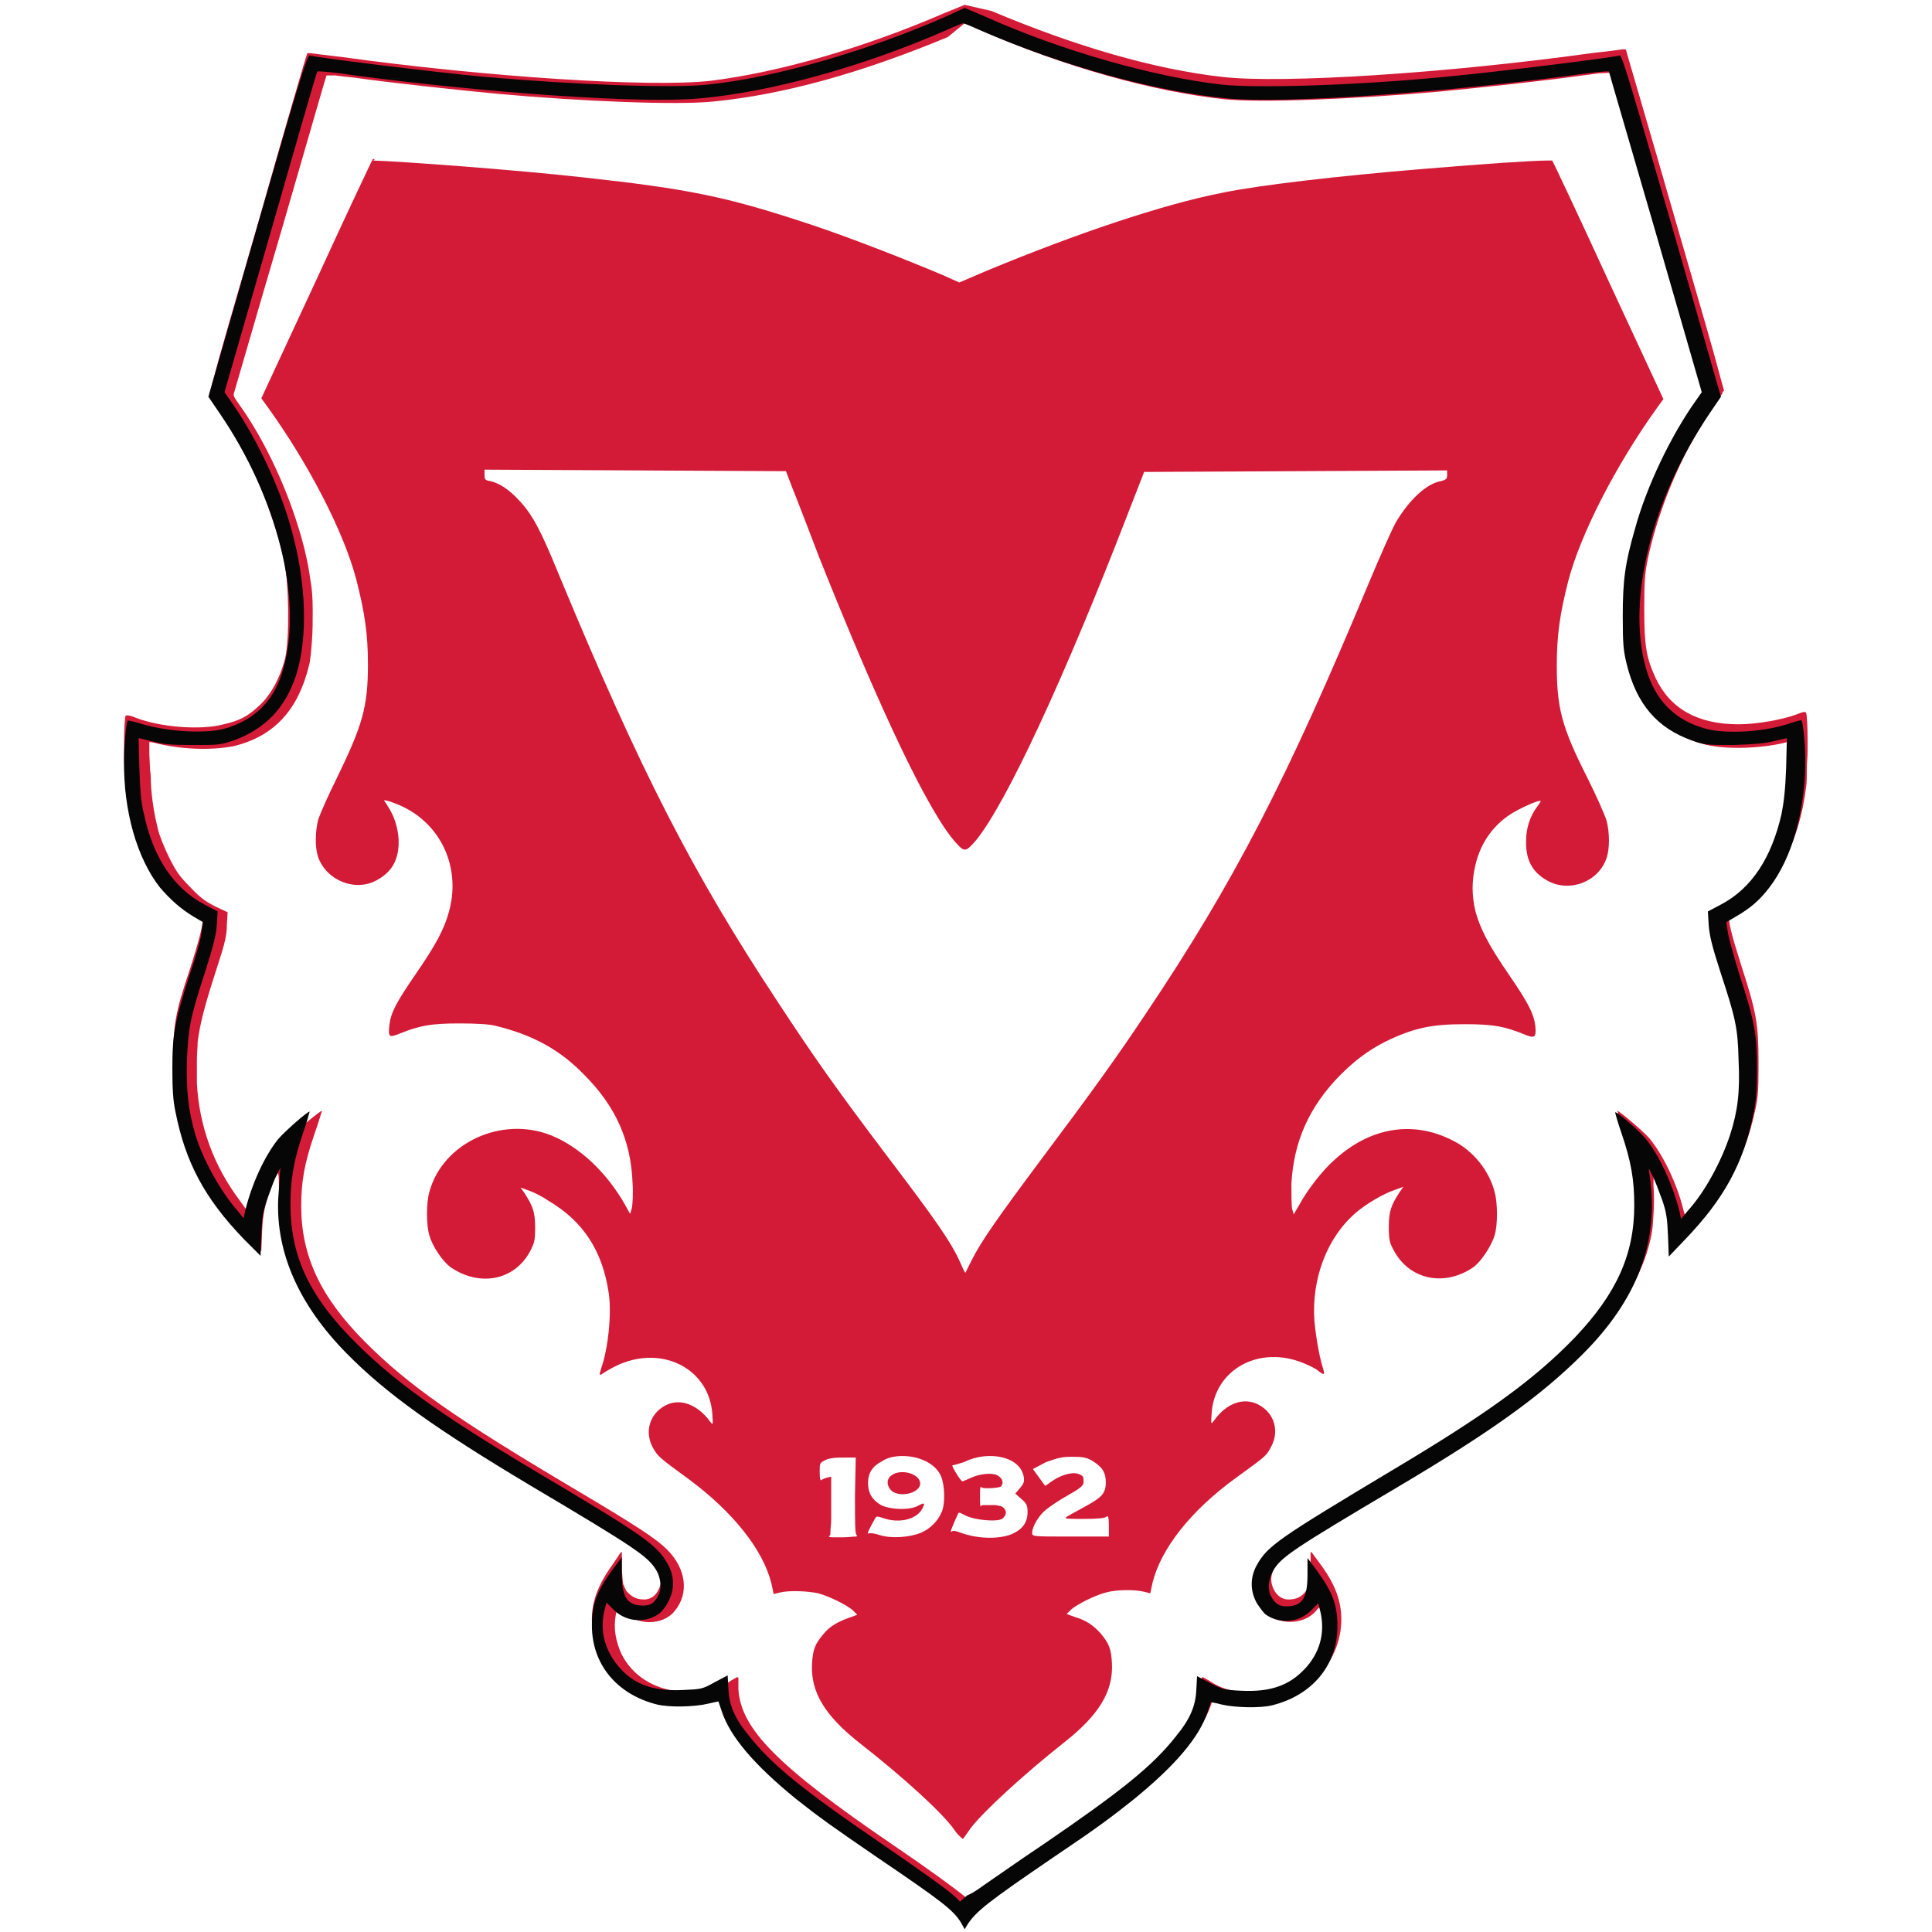 <?xml version="1.0" encoding="utf-8"?>
<!-- Generator: Adobe Illustrator 21.1.0, SVG Export Plug-In . SVG Version: 6.00 Build 0)  -->
<svg version="1.1" id="Layer_1" xmlns="http://www.w3.org/2000/svg" xmlns:xlink="http://www.w3.org/1999/xlink" x="0px" y="0px"
	 viewBox="0 0 200 200" style="enable-background:new 0 0 200 200;" xml:space="preserve">
<style type="text/css">
	.st0{fill:#D31B37;}
	.st1{fill:#060606;}
</style>
<g id="_x3C_Group_x3E_" transform="matrix(0.794,0,0,0.794,-1114.799,295.234)">
	<path id="path2474" class="st0" d="M1529.8-371.2l-2.7,1.1c-10.4,4.5-21.5,7.7-30.4,8.8c-7.9,0.9-29.3-0.5-48.1-3.1
		c-1.8-0.2-3.3-0.4-4.1-0.5c0,0-0.1,0-0.1,0c0,0,0,0,0,0c-0.2,0-0.3,0-0.3,0c-0.1,0.1-3,10.1-6.5,22.4c-3.4,11.7-5,17.2-5.7,19.9
		l-0.6,2.2l0.1,0.2c0,0.2,0.1,0.3,0.1,0.3c0.8,0.8,3.2,4.7,4.4,7.1c2.3,4.4,4.2,9.6,5.2,14.2c0.6,3,0.7,10,0.1,12.6
		c-0.6,2.4-1.8,4.7-3.3,6.1c-1.5,1.4-2.5,2-4.7,2.5c-3,0.8-8.3,0.4-11.6-0.9c-0.7-0.3-1.1-0.3-1.2-0.2c-0.1,0.2-0.2,1.8-0.2,3.7
		c0,0.5,0,0.9,0,1.3c0,0.7,0,1.4,0.1,2.1c0,0,0,0.1,0,0.1c0,1,0.1,1.8,0.1,2.4c0.5,4.1,1.6,7.6,3.4,10.5c0.5,0.8,1.3,1.8,2.2,2.7
		c0.1,0.1,0.2,0.2,0.4,0.4c0.1,0.1,0.2,0.2,0.2,0.2c0.1,0.1,0.3,0.3,0.4,0.4c0,0,0,0,0,0c0.7,0.7,1.5,1.2,2,1.6
		c0.7,0.4,1.3,0.8,1.4,1c0.2,0.5-0.3,2.5-1.6,6.6c-2,5.9-2.2,7.4-2.2,12.5c0,3.6,0.1,4.6,0.5,6.4c1.3,5.9,3.9,10.6,8.4,15.3l1.4,1.4
		l1.2,1.2v0l0-0.1l0.1-2.5c0.1-2.1,0.3-3,0.8-4.6c0.4-1.1,0.8-2.3,1-2.7c0.3-0.6,0.4-0.4,0.4,2c0,0.2,0,0.4,0,0.5
		c-0.1,1.1,0,2.2,0.1,3.2c0,0,0,0,0,0c0.1,1.5,0.2,2.2,0.5,3.5c0.7,2.7,2.7,6.7,4.5,9.1c1.8,2.4,6.1,6.7,9,9
		c5.3,4.2,10.6,7.7,22,14.4c10.6,6.3,12.3,7.5,13.3,9.4c0.5,1,0.6,1.9,0.1,2.9c-0.4,0.8-0.9,1.2-1.7,1.3c-0.1,0-0.2,0-0.3,0
		c-0.9,0-1.6-0.4-2.2-1.1c-0.1-0.2-0.2-0.4-0.3-0.6c0,0,0,0,0,0c0-0.1,0-0.2-0.1-0.2c-0.1-0.4-0.1-1-0.2-1.9c0,0,0,0,0-0.1
		c0-0.1,0-0.1,0-0.2v-2.1l-0.1,0.1l0-0.1l-1,1.5c-2.4,3.3-3.1,5.8-2.7,8.8c0.7,4.5,4.2,8.1,8.9,9c2.5,0.5,4.4,0.4,7.3-0.4
		c0.2,0,0.4,0.3,0.6,0.8c0.8,2.4,2.5,4.9,5.5,7.9c0.1,0.1,0.2,0.2,0.3,0.3c3.7,3.6,6.2,5.5,15.7,12c6.9,4.7,8.8,6.1,9.7,7.5
		c0.2,0.3,0.4,0.5,0.5,0.7l0.2,0.3l0.1-0.1c0.1-0.1,0.4-0.5,0.7-0.9c0.9-1.3,2.8-2.8,9.7-7.5c9.5-6.5,12-8.4,15.7-12
		c0.1-0.1,0.2-0.2,0.3-0.3c3-3,4.7-5.4,5.5-7.9c0.2-0.5,0.4-0.8,0.6-0.8c2.9,0.7,4.8,0.8,7.3,0.4c4.7-0.9,8.2-4.4,8.9-9
		c0.4-3-0.3-5.6-2.7-8.8l-1.1-1.5l0,0.1l-0.1-0.1v2.1c0,0.1,0,0.1,0,0.2c0,0,0,0,0,0.1c0,0.9-0.1,1.5-0.2,1.9c0,0.1,0,0.2-0.1,0.2
		c0,0,0,0,0,0c-0.1,0.3-0.2,0.4-0.3,0.6c-0.6,0.8-1.3,1.1-2.2,1.1c-0.1,0-0.2,0-0.3,0c-0.7-0.1-1.3-0.5-1.7-1.3
		c-0.5-1-0.4-1.9,0.1-2.9c1-1.9,2.7-3.1,12.9-9.1c11.6-6.8,16.9-10.3,22.2-14.5c3.3-2.6,7.3-6.6,9.2-9.2c1.9-2.5,3.8-6.4,4.5-9.1
		c0.4-1.5,0.5-2.1,0.6-4c0.1-1.3,0.1-2.6,0-4c0-1.9,0.1-1.9,0.4-1.4c0.2,0.4,0.7,1.6,1,2.7c0.5,1.6,0.7,2.5,0.8,4.6l0.1,2.6l2.1-2.2
		l0.4-0.4c4.6-4.7,7.1-9.4,8.4-15.3c0.4-1.7,0.5-2.7,0.5-5.6c0-0.3,0-0.5,0-0.9c0-5.1-0.3-6.6-2.2-12.5c-1.3-4.1-1.8-6-1.6-6.6
		c0.1-0.2,0.7-0.6,1.3-1c4.6-2.6,7.8-8.4,8.7-15.8c0.1-0.6,0.1-1.4,0.1-2.4c0,0,0,0,0-0.1c0-0.7,0.1-1.4,0.1-2.2c0-0.5,0-1,0-1.5
		c0,0,0,0,0,0c0-1.8-0.1-3.3-0.2-3.5c-0.1-0.2-0.5-0.1-1.2,0.2c-1.9,0.7-5.2,1.3-7.6,1.3c-5.3,0-8.9-2-10.8-6
		c-1.2-2.6-1.5-4.1-1.5-9.1c0-3.7,0.1-4.7,0.5-6.6c1-4.7,2.9-9.8,5.2-14.2c1.3-2.4,3.7-6.3,4.4-7.1c0.1-0.1,0.1-0.2,0.1-0.3l0.2-0.2
		l-0.6-2.2c-0.7-2.7-2.3-8.2-5.7-19.9c-3.5-12.2-6.5-22.3-6.5-22.4c0,0-0.1,0-0.3,0c0,0,0,0,0,0c0,0-0.1,0-0.1,0
		c-0.7,0.1-2.3,0.3-4.1,0.5c-18.7,2.6-40.2,4-48.1,3.1c-8.9-1-19.2-4-30.1-8.6L1529.8-371.2z M1529.8-368.8c0.1,0,0.3,0.1,0.5,0.2
		l1.8,0.8c10.8,4.7,22.2,7.9,31.5,8.9c4.6,0.5,17.1,0,28.2-1c5.3-0.5,14.5-1.5,18.6-2.1c1-0.1,1.9-0.3,2.6-0.3c0,0,0,0,0.1,0
		c0.5,0,0.9-0.1,1.1,0c0.1,0.2,2.7,9.2,5.9,20.3c3.2,11.2,5.9,20.5,6.1,20.9c0.2,0.5,0.1,0.7-0.4,1.4c-3.2,4.5-6,10.2-7.8,15.9
		c-0.8,2.5-1.4,4.9-1.7,7.3c-0.3,2.2-0.3,6.1-0.1,8.8c0,0.1,0,0.1,0,0.2c0,0.2,0,0.4,0.1,0.6c0,0,0,0,0,0.1c0,0,0,0,0,0
		c0.1,0.6,0.2,1.2,0.3,1.6c1.4,5.7,4.6,9.1,9.6,10.4c0.1,0,0.2,0.1,0.4,0.1c0.2,0,0.3,0.1,0.5,0.1c2.8,0.5,7.1,0.3,10-0.5
		c0.4-0.1,0.5,0,0.5,1.7l-0.1,1.9c0,0.6,0,1.1-0.1,1.6c-0.2,2.2-0.5,4.4-0.9,6c-0.2,0.9-0.9,2.6-1.5,3.8c-0.9,1.9-1.3,2.5-2.8,3.9
		c-1.3,1.3-2.1,1.9-3.3,2.5l-1.6,0.7l0,0.1l0,0l0.1,1.7c0,0.2,0,0.3,0,0.5c0,0,0,0,0,0c0.1,1.4,0.4,2.4,1.3,5.4
		c1.4,4.3,2.1,6.9,2.4,9.3c0,0,0,0.1,0,0.1c0.1,0.7,0.1,1.5,0.1,2.4c0,1,0,1.9,0,2.7c-0.3,5.7-2.2,10.9-5.6,15.5
		c-0.9,1.1-1.6,2.1-1.7,2.2c-0.1,0.1-0.3-0.6-0.5-1.4c-0.8-3.1-2.6-6.9-4.4-9c-0.9-1-4-3.6-4.1-3.5c0,0,0.4,1.4,1,3.1
		c1.2,3.7,1.7,6.2,1.7,9.3c0,6.6-2.5,11.9-8.4,17.8c-5.5,5.6-11.9,10.1-26.9,18.9c-8.6,5.1-11,6.7-12.4,8.1c-2.5,2.5-2.9,5.7-1,8
		c1.6,1.9,5.1,1.9,6.7,0c0.3-0.4,0.6-0.6,0.7-0.6c0.1,0.1,0.2,0.7,0.3,1.4c0.2,1,0.2,1.7,0,2.6c-0.8,4-3.9,6.6-8.2,7.1
		c-0.1,0-0.2,0-0.2,0c-0.6,0-1.3,0-2,0c-0.2,0-0.4,0-0.6,0c0,0,0,0,0,0c-1.3-0.1-2.5-0.5-3.6-1.2c-0.6-0.4-1.2-0.7-1.2-0.7
		c0,0,0,0,0,0.1l-0.1,0l0,0.9c0,0,0,0,0,0c0,0.2,0,0.4,0,0.6c-0.3,5.2-5.2,10.2-20,20.2c-2.8,1.9-6,4.1-7,4.9
		c-1.1,0.8-2.2,1.7-2.6,2l-0.6,0.5l-0.6-0.5c-1.6-1.3-4.9-3.7-9.6-6.9c-14.8-10.1-19.7-15-20-20.2c0-0.2,0-0.4,0-0.6c0,0,0,0,0,0
		l0-0.9l-0.1,0c0,0,0-0.1,0-0.1c0,0-0.6,0.3-1.2,0.7c-1.2,0.7-2.3,1-3.6,1.2c0,0,0,0,0,0c-0.2,0-0.4,0-0.6,0c-0.7,0-1.4,0-2,0
		c0,0,0,0,0,0c-0.1,0-0.2,0-0.3,0c-3.4-0.4-6-2.1-7.4-4.8c-0.8-1.7-1.1-3.4-0.8-5.1c0.1-0.6,0.3-1.2,0.3-1.2
		c0.1-0.1,0.4,0.2,0.7,0.6c1.6,1.9,5.1,2,6.7,0c1.9-2.3,1.5-5.5-1-8c-1.4-1.4-3.8-3-12.4-8.1c-15-8.9-21.3-13.3-26.9-18.9
		c-5.9-5.9-8.4-11.3-8.4-17.8c0-3.1,0.4-5.5,1.7-9.3c0.6-1.7,1-3.1,1-3.1c-0.1-0.1-3.3,2.5-4.1,3.5c-1.8,2-3.6,5.8-4.4,9
		c-0.2,0.8-0.4,1.5-0.5,1.4c-0.1-0.1-0.9-1-1.7-2.2c-3.4-4.5-5.3-9.7-5.6-15.3c0,0,0-0.1,0-0.1c0-0.9,0-1.8,0-2.8
		c0-1,0.1-1.8,0.1-2.5c0.3-2.4,1-5,2.4-9.3c1-3.1,1.3-4.1,1.4-5.5c0-0.1,0-0.2,0-0.3l0.1-1.7l0,0l0-0.1l-1.5-0.7
		c-1.2-0.6-2-1.1-3.3-2.5c-1.5-1.5-1.9-2.1-2.8-3.9c-0.6-1.2-1.3-2.9-1.5-3.8c-0.4-1.6-0.8-3.8-0.9-6c0-0.5,0-1-0.1-1.6l-0.1-2.1
		v-1.6l0.6,0.1c3.4,0.9,7.4,1,10.1,0.5c0,0,0,0,0,0c0,0,0,0,0,0c0.2,0,0.4-0.1,0.5-0.1c5.1-1.3,8.2-4.7,9.6-10.4
		c0.2-0.7,0.3-1.9,0.4-3.3c0.1-1.3,0.1-2.6,0.1-4c0-1.5-0.1-2.9-0.3-3.9c-0.3-2.3-0.9-4.8-1.7-7.3c-1.8-5.7-4.6-11.5-7.8-15.9
		c-0.5-0.7-0.6-0.9-0.4-1.4c0.1-0.3,2.8-9.7,6.1-20.9c3.2-11,5.8-20.1,5.9-20.3c0.1,0,0.5,0,1.1,0c0,0,0,0,0,0
		c0.7,0.1,1.6,0.2,2.6,0.3c4.1,0.6,13.3,1.6,18.6,2.1c11,1,23.5,1.5,28.2,1c9.1-0.9,19.2-3.7,30.5-8.4L1529.8-368.8
		C1529.8-368.8,1529.8-368.8,1529.8-368.8z M1452.7-351.1C1452.6-351.1,1452.6-351.1,1452.7-351.1
		C1452.6-351.1,1452.6-351.1,1452.7-351.1c-0.1,0-0.1,0.1-0.1,0.1c-0.1,0.1-3.4,7.1-7.3,15.6l-7.2,15.5l0.8,1.1
		c5.4,7.5,10,16.4,11.6,22.6c1.1,4.3,1.5,7.1,1.5,11c0,5.5-0.7,7.9-4,14.7c-1.2,2.4-2.3,4.9-2.5,5.6c-0.4,1.6-0.4,3.6,0,4.8
		c1.1,3.1,4.9,4.6,7.7,3c1.8-1,2.7-2.4,2.8-4.6c0,0,0,0,0,0c0,0,0,0,0,0c0-0.1,0-0.2,0-0.4c0-0.1,0-0.2,0-0.3
		c-0.1-1.6-0.6-3.1-1.4-4.3c-0.2-0.4-0.5-0.7-0.5-0.8c0,0,0,0,0,0c0,0,0,0,0,0c0.1,0,0.7,0.1,1.4,0.4c5.7,2.1,8.7,8,7.1,14
		c-0.6,2.3-1.7,4.4-4.4,8.3c-2.6,3.8-3.2,5-3.4,6.6c-0.1,0.8-0.1,1.2,0.1,1.4c0,0,0,0,0,0c0,0,0,0,0,0c0.2,0.1,0.6,0,1.3-0.3
		c2.5-1,4-1.3,7.7-1.3c2.2,0,3.9,0.1,4.7,0.3c4.9,1.2,8.4,3.1,11.6,6.4c4.1,4.1,6.1,8.6,6.3,14.1c0.1,1.4,0,2.9-0.1,3.3l-0.2,0.7
		c0,0,0,0-0.1-0.1l-0.6-1.1c-2.4-4.2-5.9-7.5-9.6-9c-6.5-2.6-14.2,1-15.9,7.4c-0.4,1.4-0.4,4.3,0,5.6c0.4,1.5,1.8,3.5,2.8,4.2
		c3.8,2.6,8.4,1.7,10.4-2.2c0.5-1,0.6-1.3,0.6-3c0-2-0.3-2.8-1.4-4.5l-0.5-0.7l1.1,0.4c0.6,0.2,1.8,0.8,2.5,1.3
		c4.6,2.7,7.1,6.6,7.9,12.1c0.4,2.7-0.1,7.3-1,9.8c-0.3,1-0.3,1,0.6,0.4c0.3-0.2,1.2-0.7,1.9-1c5.8-2.4,11.6,0.8,12,6.5
		c0.1,1.5,0.1,1.5-0.3,1c-1.6-2.2-3.9-3.1-5.8-2.1c-2.1,1.1-2.8,3.5-1.6,5.6c0.6,1,0.6,1.1,4.6,4c5.8,4.3,9.7,9.2,10.8,13.6l0.3,1.4
		l0.8-0.2c1.2-0.3,3.6-0.2,5,0.1c1.5,0.4,3.9,1.6,4.6,2.3l0.5,0.5l-1.1,0.4c-1.4,0.5-2.5,1.1-3.3,2.1c-1.1,1.3-1.4,2-1.5,3.9
		c-0.2,3.7,1.7,6.8,6.3,10.4c5.5,4.3,10.7,9,12.3,11.3c0.3,0.5,0.7,0.8,0.9,1l0.1,0.1l0,0c0,0,0.1,0,0.1,0c0.1-0.1,0.5-0.7,1-1.4
		c1.7-2.2,6.8-6.9,12.1-11.1c4.6-3.6,6.5-6.7,6.3-10.4c-0.1-1.9-0.4-2.6-1.5-3.9c-0.9-1-1.9-1.7-3.3-2.1l-1.1-0.4l0.5-0.5
		c0.7-0.7,3.1-1.9,4.6-2.3c1.4-0.4,3.8-0.4,5-0.1l0.8,0.2l0.3-1.4c1.1-4.4,4.9-9.3,10.8-13.6c4-2.9,4-2.9,4.6-4
		c1.2-2.1,0.5-4.5-1.6-5.6c-1.9-1-4.2-0.2-5.8,2.1c-0.4,0.5-0.4,0.5-0.3-1c0.4-5.7,6.2-8.9,12-6.5c0.7,0.3,1.6,0.7,1.9,1
		c0.8,0.6,0.9,0.6,0.6-0.4c-0.4-1.2-0.9-3.9-1.1-6.1c-0.4-5.6,1.7-11,5.5-14.2c1.3-1.1,3.5-2.4,5-2.9l1.1-0.4l-0.5,0.7
		c-1.1,1.7-1.4,2.5-1.4,4.5c0,1.7,0.1,2.1,0.6,3c2,3.9,6.6,4.9,10.4,2.3c1-0.7,2.4-2.8,2.8-4.2c0.4-1.3,0.4-4.2,0-5.6
		c-0.7-2.8-2.8-5.4-5.4-6.7c-5.2-2.7-10.8-1.8-15.5,2.5c-1.5,1.3-3.6,4-4.6,5.9l-0.7,1.2l-0.2-0.7c-0.1-0.4-0.1-1.9-0.1-3.3
		c0.3-5.5,2.3-10,6.3-14.1c2-2,3.6-3.2,5.9-4.4c3.7-1.8,6-2.3,10.4-2.3c3.8,0,5.2,0.3,7.7,1.3c0.7,0.3,1.1,0.4,1.3,0.3c0,0,0,0,0,0
		c0,0,0,0,0,0c0.2-0.1,0.3-0.5,0.2-1.4c-0.2-1.5-0.8-2.8-3.4-6.6c-2.7-3.9-3.8-6.1-4.4-8.3c-0.5-2.1-0.5-4,0-6.1
		c0.7-2.9,2.3-5.1,4.6-6.6c1.1-0.7,3.7-1.9,3.9-1.7c0,0,0,0,0,0c0,0,0,0,0,0c0,0.1-0.2,0.4-0.5,0.8c-0.9,1.2-1.4,2.8-1.4,4.3
		c0,0.1,0,0.2,0,0.3c0,0.1,0,0.2,0,0.4c0,0,0,0,0,0c0,0,0,0,0,0c0.1,2.2,1,3.6,2.8,4.6c2.9,1.6,6.7,0.1,7.7-3c0.4-1.2,0.4-3.2,0-4.8
		c-0.2-0.7-1.3-3.2-2.5-5.6c-3.4-6.7-4-9.2-4-14.7c0-3.9,0.4-6.7,1.5-11c1.6-6.1,6.2-15.1,11.6-22.6l0.8-1.1l-7.2-15.5
		c-3.9-8.5-7.2-15.5-7.3-15.6c0,0,0,0-0.1,0c0,0,0,0,0,0c0,0-0.2,0-0.5,0c-1.9,0-7.9,0.4-16.3,1.1c-10.9,0.9-21.3,2.1-26.1,3.1
		c-7.7,1.5-19,5.3-30.8,10.2l-3.5,1.5l-2-0.9c-4.7-2-12.6-5.1-17.8-6.8c-10.6-3.5-15.5-4.5-29.2-6c-8.9-1-23.9-2.1-27.4-2.2
		C1453-351.1,1452.8-351.1,1452.7-351.1z M1467-310.6l19.8,0.1l19.7,0.1l0.8,2.1c0.5,1.2,2.1,5.4,3.6,9.3
		c8.1,20.3,14.4,33.5,17.9,37.2c1,1.1,1.2,1,2.5-0.5c3.9-4.8,11.4-20.9,19.6-42.1l2.3-5.9l19.7-0.1l19.8-0.1v0.6
		c0,0.5-0.1,0.6-0.8,0.8c-1.9,0.3-4.2,2.5-5.9,5.4c-0.5,0.9-2.1,4.5-3.6,8.1c-10.5,25.2-17.4,38.7-29.1,56.1
		c-3.6,5.4-6.9,10-13.5,18.8c-5.9,7.9-7.9,10.8-9.1,13.2c-0.4,0.8-0.8,1.6-0.8,1.6c0,0,0,0,0,0c-0.1,0-0.4-0.7-0.8-1.6
		c-1.1-2.4-3.1-5.3-9.1-13.2c-7.2-9.5-10.1-13.7-14.5-20.4c-11.1-16.8-17.9-30-28.6-55.8c-2.4-5.9-3.5-7.9-5.2-9.7
		c-1.3-1.4-2.5-2.2-3.7-2.5c-0.7-0.1-0.8-0.2-0.8-0.8V-310.6z M1521.7-182c2.2,0,4.3,1,5,2.6c0.5,1.1,0.6,3.6,0.1,4.7
		c-0.5,1.2-1.5,2.2-2.7,2.7c-1.4,0.6-3.9,0.8-5.4,0.3c-0.6-0.2-1.2-0.3-1.4-0.2c-0.3,0.1,0-0.5,0.9-2.1c0.1-0.1,0.2-0.1,0.2-0.1
		c0.2,0,0.5,0.1,0.8,0.2c2,0.7,4.2,0.2,5-1.1c0.5-0.9,0.4-1-0.5-0.5c-1.1,0.6-3.6,0.5-4.8-0.1c-1.2-0.7-1.7-1.6-1.7-2.9
		c0-1.3,0.6-2.2,1.8-2.8C1519.7-181.8,1520.7-182,1521.7-182z M1533.1-182c2.3,0,4.1,1,4.4,2.7c0.1,0.7,0,0.9-0.5,1.5l-0.6,0.7
		l0.8,0.7c0.7,0.6,0.8,0.9,0.8,1.7c0,1.4-0.7,2.3-2.1,2.9c-1.8,0.7-4.6,0.6-6.9-0.3c-0.3-0.1-0.7-0.2-0.8-0.1
		c-0.3,0.2-0.3,0.1,0.3-1.3l0.5-1.1c0,0,0.1,0,0.2,0l0.8,0.4c0.9,0.4,2.3,0.6,3.4,0.6c0,0,0.1,0,0.1,0c0.6,0,1.1-0.1,1.3-0.3
		c0.5-0.5,0.5-1,0-1.4c-0.1-0.1-0.3-0.2-0.5-0.2c0,0,0,0,0,0c-0.1,0-0.3-0.1-0.5-0.1c0,0,0,0-0.1,0c-0.1,0-0.1,0-0.2,0
		c0,0,0,0-0.1,0c-0.4,0-0.7,0-1,0c-0.1,0-0.2,0-0.2,0c0,0,0,0,0,0c-0.2,0-0.3,0.1-0.3,0.2c0,0.1-0.1-0.2-0.1-0.7c0-0.2,0-0.4,0-0.6
		c0-0.7,0-1.2,0.1-1.3c0,0,0,0,0,0c0,0,0,0,0,0c0,0,0,0,0,0c0,0.1,0.3,0.2,0.7,0.2c0,0,0.1,0,0.1,0c0,0,0,0,0,0c0.1,0,0.1,0,0.2,0
		c0.6,0,1.4-0.1,1.6-0.2c0.4-0.4,0.3-1-0.3-1.4c-0.7-0.5-2.5-0.3-3.7,0.3c-0.5,0.2-0.9,0.4-1,0.4c-0.2,0-1.3-1.8-1.3-2
		c0,0,0,0,0-0.1c0,0,0,0,0,0h0c0,0,0.1,0,0.1,0c0.1,0,0.7-0.2,1.4-0.4C1530.9-181.8,1532.1-182,1533.1-182z M1543.9-181.9
		c1.3,0,1.8,0.1,2.5,0.5c1.3,0.8,1.8,1.5,1.8,2.8c0,1.5-0.5,2-2.9,3.3c-1.1,0.6-2.2,1.2-2.3,1.3c-0.2,0.2,0.4,0.2,2.4,0.2
		c1.8,0,2.7-0.1,2.9-0.3c0.2-0.2,0.3,0.1,0.3,1.2v1.4h-5c0,0,0,0,0,0c-5,0-5,0-5-0.5c0-0.8,0.9-2.3,1.8-3c0.5-0.4,1.8-1.3,2.9-1.9
		c1.6-0.9,1.9-1.2,2-1.6c0,0,0,0,0-0.1c0-0.1,0-0.2,0-0.3c0,0,0,0,0,0c0-0.4-0.1-0.5-0.5-0.7c-0.8-0.4-2.3,0-3.5,0.8l-1,0.7
		l-0.8-1.1l-0.8-1.1l1.7-0.9C1542.1-181.8,1542.5-181.9,1543.9-181.9z M1513.9-181.8h1.7l-0.1,4.9c0,3.5,0,5,0.2,5.2
		c0.1,0.1,0.1,0.2-0.1,0.2c-0.4,0-1,0.1-1.7,0.1c-0.4,0-0.8,0-1.1,0c0,0,0,0-0.1,0c-0.1,0-0.1,0-0.1,0c-0.5,0-0.6-0.1-0.4-0.2
		c0.1-0.1,0.1-0.2,0.1-0.5c0,0,0,0,0,0c0,0,0-0.1,0-0.1c0-0.3,0.1-0.9,0.1-1.6c0-0.5,0-1,0-1.7c0,0,0,0,0,0v-3.8l-0.5,0.1
		c-0.3,0.1-0.6,0.2-0.7,0.3c-0.2,0.2-0.3-0.1-0.3-1c0-1.1,0-1.2,0.6-1.5C1512-181.7,1512.8-181.8,1513.9-181.8z M1521.7-179.9
		c-0.5,0-1,0.1-1.4,0.4c-0.8,0.5-0.7,1.6,0.2,2.2c1.3,0.7,3.5,0,3.5-1.1C1524-179.3,1522.8-179.9,1521.7-179.9z"/>
	<path id="path2470" class="st1" d="M1529.3-121.2c-1-1.6-2.4-2.7-10.8-8.4c-6-4.1-7.8-5.4-10.7-7.7c-5.4-4.4-8.6-8.1-9.7-11.5
		c-0.2-0.6-0.4-1.2-0.4-1.2c0,0-0.6,0.1-1.4,0.3c-1.7,0.4-4.9,0.5-6.6,0.1c-5.2-1.3-8.5-5.2-8.5-10.3c0-2.8,0.6-4.4,2.7-7.3l1.2-1.6
		v2.1c0,3.1,0.7,4.2,2.8,4.2c1,0,1.5-0.4,2-1.4c0.4-0.8,0.3-2.2-0.3-3.2c-1.1-1.8-2.5-2.8-16.5-11.1c-12.2-7.3-18.7-11.9-23.9-17.2
		c-6.2-6.3-9.2-13.1-8.9-20.1c0.1-1.3,0.2-2.7,0.2-3.2l0.1-0.9l-0.5,1c-0.3,0.5-0.8,1.9-1.2,3c-0.6,1.7-0.7,2.5-0.8,4.8l-0.1,2.7
		l-2.2-2.2c-5.1-5.3-7.6-10-8.9-16.6c-0.3-1.4-0.4-2.9-0.4-5.6c0-4.5,0.3-6.2,2.3-12.4c0.8-2.3,1.5-4.8,1.5-5.5l0.2-1.2l-1.2-0.7
		c-1.8-1.1-3-2.2-4.4-3.8c-3-3.8-4.8-10-4.7-16.7c0-2,0.3-4.9,0.5-5.1c0,0,0.6,0.1,1.3,0.3c3.3,1.1,8.4,1.5,11.2,0.8
		c4-1.1,6.7-3.7,7.8-8c2.5-8.9-0.8-22.1-8.3-33.1l-1.5-2.2l6.4-22.3c5.3-18.5,6.5-22.3,6.8-22.2c1,0.3,16.4,2.2,22.9,2.8
		c11.4,1,24.3,1.5,29,1c8.8-0.9,20.9-4.4,31.1-8.9l2.4-1.1l2.6,1.1c10,4.5,22.1,7.9,30.9,8.9c4.7,0.5,17.6,0.1,29-1
		c6.5-0.6,21.9-2.5,22.9-2.8c0.3-0.1,1.4,3.7,6.8,22.2l6.4,22.3l-1.5,2.2c-7.5,11.1-10.8,24.2-8.3,33.1c1.2,4.3,3.8,6.9,7.9,8
		c2.7,0.7,7.8,0.4,11.1-0.8c0.7-0.2,1.3-0.4,1.3-0.3c0.2,0.2,0.5,3.1,0.5,5.1c0,6.7-1.7,12.8-4.7,16.7c-1.3,1.7-2.5,2.7-4.4,3.8
		l-1.2,0.7l0.2,1.3c0.1,0.7,0.8,3.2,1.5,5.5c2,6.1,2.3,7.8,2.3,12.3c0,2.7-0.1,4.2-0.4,5.6c-1.3,6.7-3.9,11.4-9,16.7l-2.1,2.2
		l-0.1-2.7c-0.1-2.3-0.2-3.1-0.8-4.8c-0.4-1.1-0.9-2.4-1.2-3l-0.5-1l0.1,0.9c1.3,8.6-1.6,16.2-8.7,23.3c-5.3,5.3-11.6,9.9-23.9,17.2
		c-14,8.3-15.5,9.3-16.5,11.1c-0.6,1-0.7,2.4-0.3,3.2c0.5,1,1.1,1.4,2,1.4c2.1,0,2.8-1,2.8-4.2v-2.1l1.2,1.6
		c2.1,2.9,2.7,4.5,2.7,7.3c0,5.1-3.3,9-8.5,10.3c-1.6,0.4-4.9,0.3-6.6-0.1c-0.7-0.2-1.4-0.3-1.4-0.3c0,0-0.2,0.6-0.4,1.2
		c-1.1,3.4-4.3,7.1-9.7,11.5c-2.9,2.3-4.6,3.6-10.4,7.5c-8.5,5.8-10.2,7.1-11.3,8.9l-0.3,0.5L1529.3-121.2z M1533.1-126.6
		c0.9-0.6,4-2.8,7-4.8c10.1-6.9,14.2-10.2,17.2-14c1.9-2.3,2.6-4,2.7-6.1l0.1-1.8l1.7,0.9c1.6,0.8,1.8,0.9,4,1
		c3.9,0.2,6.3-0.7,8.3-2.8c2-2.1,2.7-4.7,2.1-7.4l-0.3-1.2l-0.7,0.7c-1.6,1.8-4.2,2.1-6.1,0.8c-0.3-0.2-0.8-0.9-1.2-1.5
		c-0.9-1.6-0.9-3.4,0-5c1.4-2.5,2.9-3.5,17.4-12.2c12.6-7.5,18.8-12,24.1-17.5c5.4-5.7,7.7-10.8,7.7-17.2c0-3.3-0.4-5.7-1.7-9.5
		c-0.5-1.4-0.8-2.6-0.8-2.6c0.2-0.2,3.4,2.6,4.2,3.7c1.7,2.2,3.3,5.7,4.2,9.2l0.2,1l0.9-1.1c2.2-2.4,4.4-6.5,5.5-9.9
		c1-3.1,1.3-5.6,1.1-9.7c-0.1-4.3-0.4-5.5-2.4-11.6c-1.1-3.4-1.4-4.7-1.5-6.1l-0.1-1.7l1.7-0.9c4-2.1,6.6-6.1,7.9-11.8
		c0.3-1.5,0.5-3.2,0.6-6l0.1-3.9l-1.7,0.4c-1.3,0.3-2.4,0.4-5.3,0.5c-3.5,0-3.7,0-5.4-0.6c-4.5-1.6-7.2-4.7-8.5-10
		c-0.4-1.7-0.5-2.4-0.5-6.2c0-4.7,0.3-6.9,1.6-11.4c1.5-5.5,4.7-12.2,8-16.8l0.7-1l-6-20.8c-3.3-11.4-6.1-20.9-6.1-21
		s-2.3,0.1-4.9,0.5c-17.3,2.3-37.5,3.7-44.9,3c-9.3-0.9-21.4-4.2-32.2-8.9c-1.1-0.5-2.1-0.9-2.2-0.9s-1.1,0.4-2.2,0.9
		c-10.7,4.7-22.9,8.1-32.2,8.9c-7.5,0.7-27.6-0.7-44.9-3c-2.6-0.4-4.8-0.6-4.9-0.5c-0.1,0.1-2.8,9.5-6.1,21l-6,20.8l0.7,1
		c3.3,4.6,6.5,11.3,8,16.8c2,7.1,2.2,14.3,0.6,19.2c-1.4,4.2-4,6.9-8.1,8.4c-1.8,0.6-1.9,0.6-5.4,0.6c-2.9,0-3.9-0.1-5.3-0.5
		l-1.7-0.4l0.1,3.9c0.1,2.8,0.2,4.5,0.6,6c1.2,5.7,3.9,9.7,7.9,11.8l1.7,0.9l-0.1,1.7c-0.1,1.4-0.4,2.6-1.5,6.1
		c-2,6.1-2.2,7.3-2.4,11.6c-0.1,4.1,0.2,6.6,1.1,9.7c1,3.3,3.3,7.4,5.4,9.8l0.9,1.1l0.2-1c0.9-3.6,2.5-7,4.2-9.2
		c0.9-1.1,4-3.8,4.2-3.7c0,0-0.3,1.2-0.8,2.6c-1.3,3.8-1.7,6.3-1.7,9.5c0,6.5,2.3,11.6,7.7,17.2c5.3,5.5,11.5,10,24.1,17.5
		c14.5,8.6,16,9.7,17.4,12.2c0.9,1.6,0.9,3.4,0,5c-0.3,0.6-0.9,1.3-1.2,1.5c-1.9,1.3-4.5,1-6.1-0.8l-0.7-0.7l-0.3,1.2
		c-0.6,2.7,0.2,5.3,2.1,7.4c2,2.2,4.5,3,8.3,2.8c2.2-0.1,2.4-0.1,4-1l1.7-0.9l0.1,1.8c0.1,2.1,0.8,3.8,2.7,6.1
		c3,3.8,7.1,7.1,17.2,14c5.8,4,8.9,6.2,9.8,7.1l0.5,0.5l0.9-0.8C1531.1-125.1,1532.2-126,1533.1-126.6z"/>
</g>
</svg>
